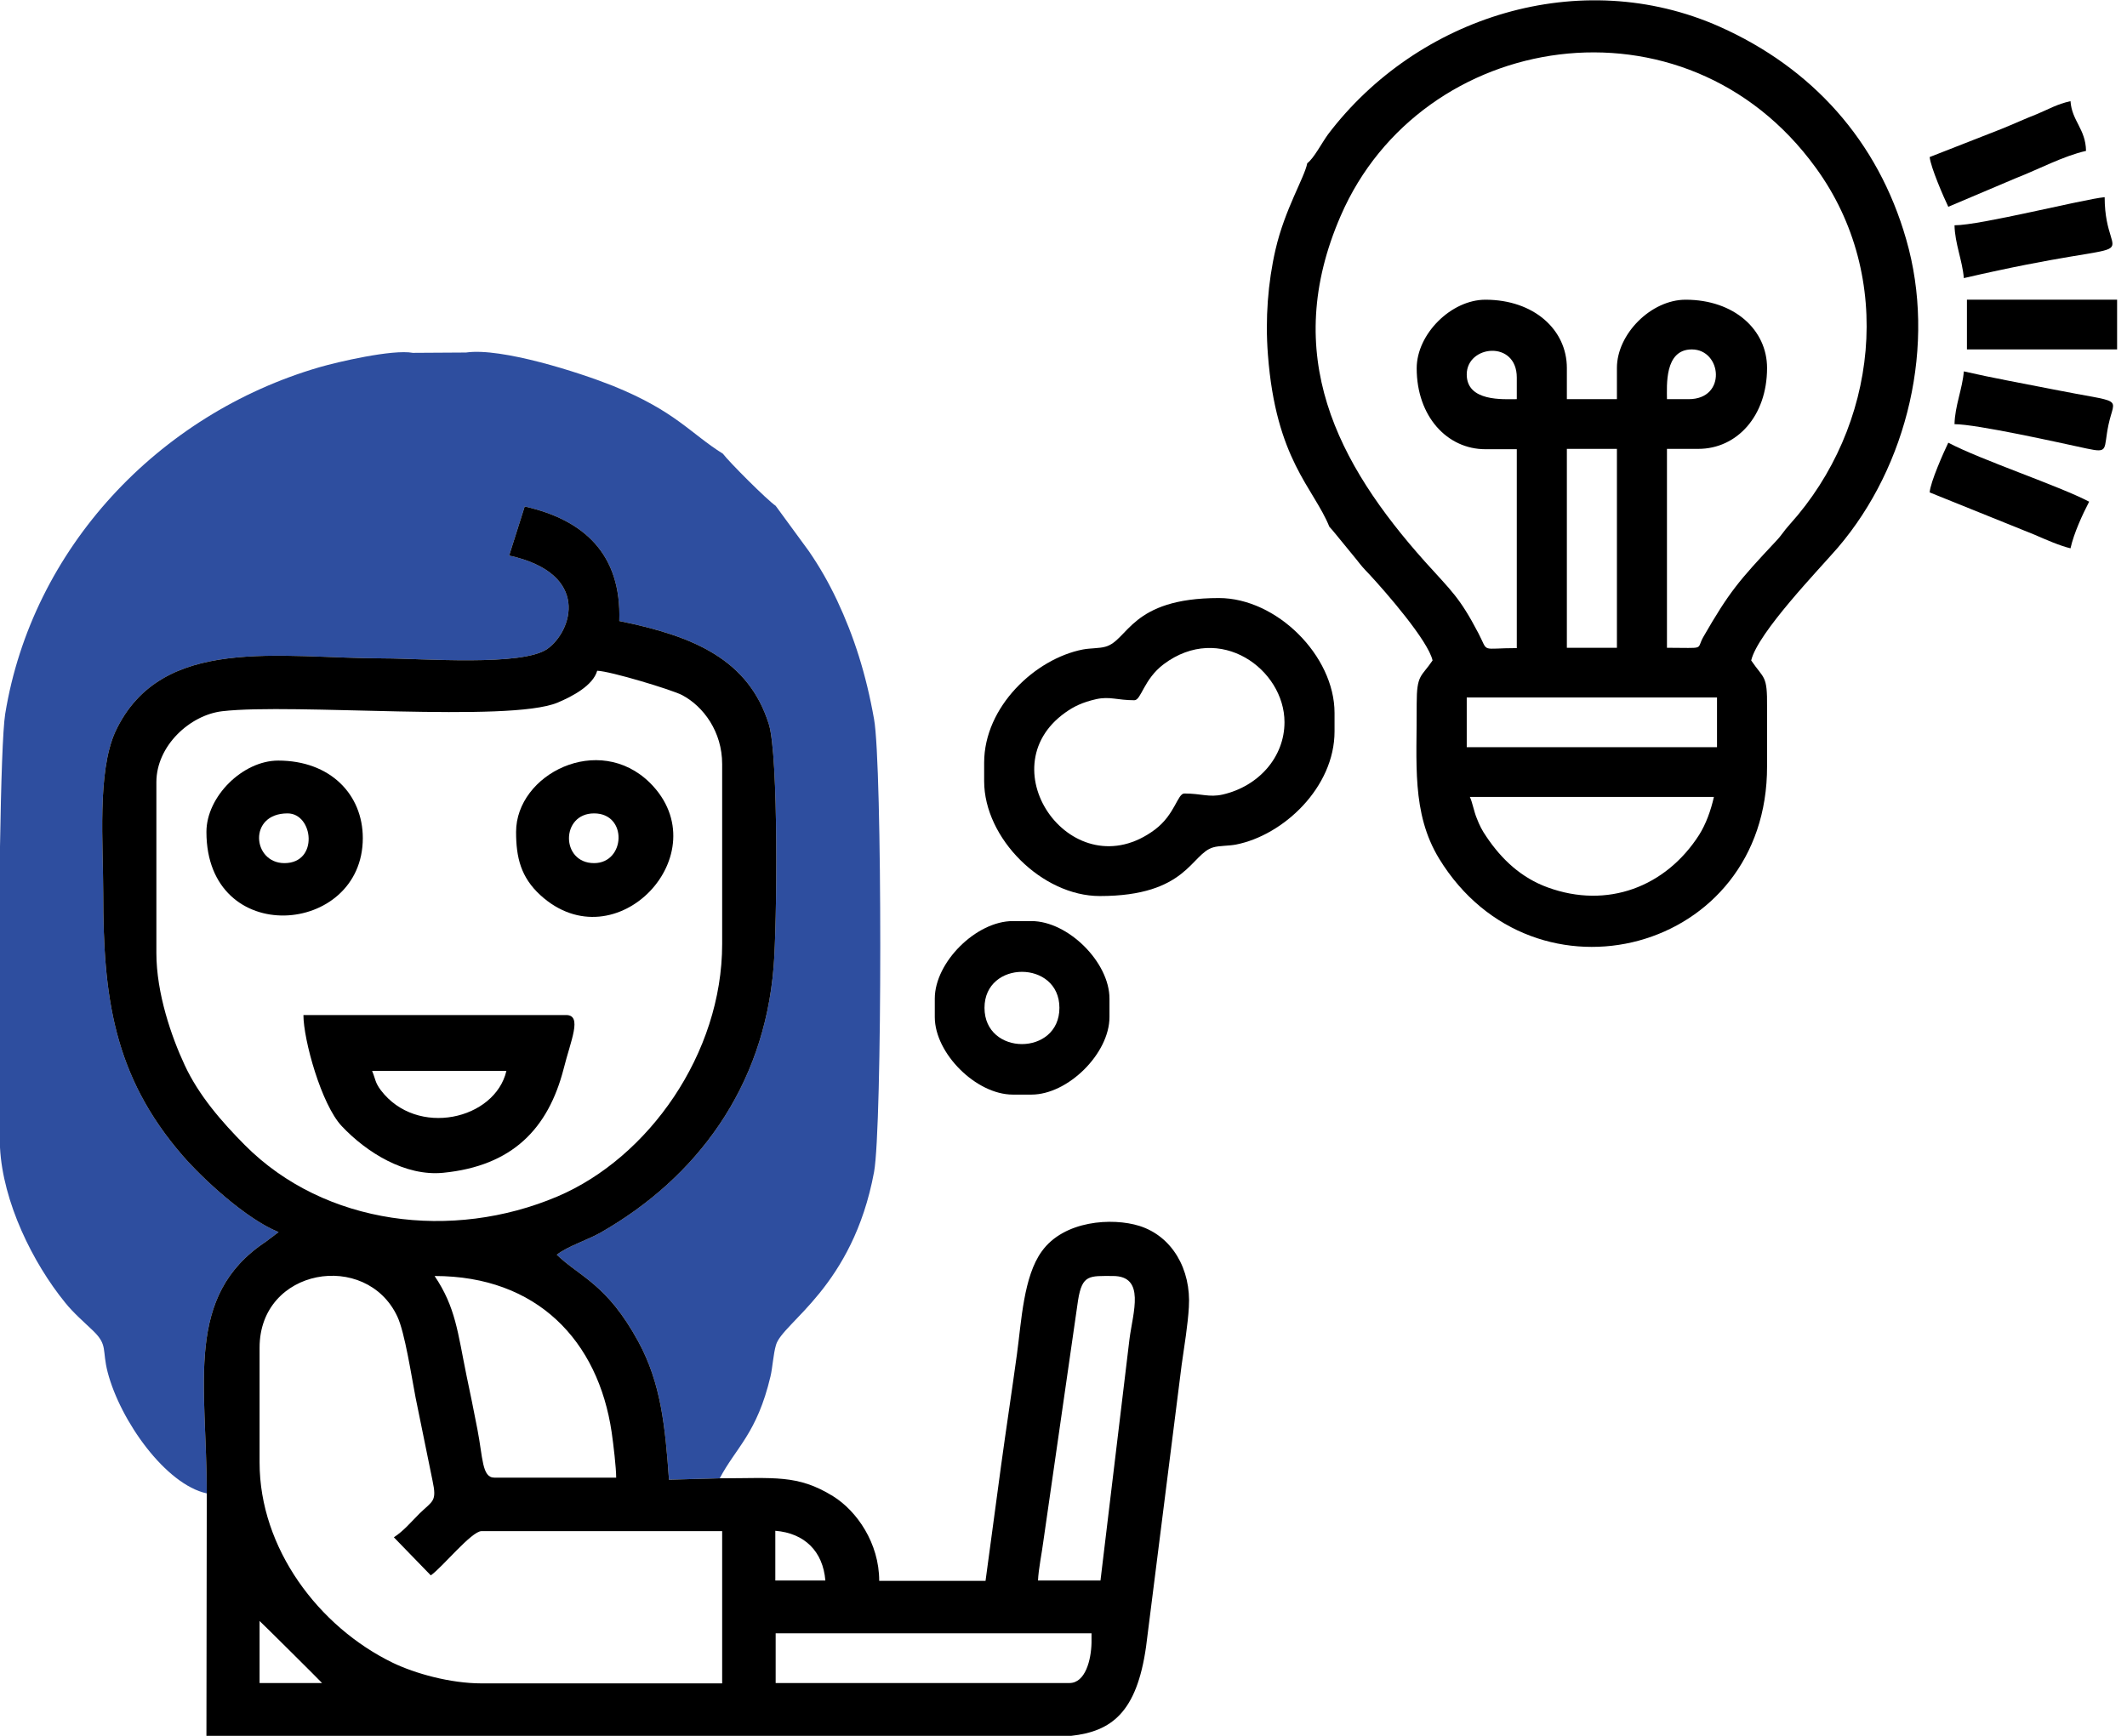 <svg width="98" height="80" viewBox="0 0 98 80" fill="none" xmlns="http://www.w3.org/2000/svg">
<g clip-path="url(#clip0_1_362)">
<path fill-rule="evenodd" clip-rule="evenodd" d="M67.722 36.728H78.967C78.824 37.361 78.601 37.977 78.283 38.483C76.74 40.885 74.052 41.896 71.317 40.901C70.092 40.458 69.186 39.605 68.486 38.562C68.279 38.261 68.168 38.04 68.04 37.708C67.913 37.408 67.834 36.95 67.722 36.728ZM67.579 32.145H79.11V34.437H67.579V32.145ZM72.192 20.687H74.498V29.854H72.192V20.687ZM77.806 18.396H76.804C76.804 17.779 76.677 16.104 77.949 16.104C79.333 16.104 79.572 18.396 77.806 18.396ZM67.579 17.258C67.579 15.899 69.885 15.662 69.885 17.4V18.396C69.265 18.396 67.579 18.522 67.579 17.258ZM65.273 16.973C65.273 19.186 66.673 20.703 68.438 20.703H69.885V29.869C68.184 29.869 68.597 30.107 68.12 29.19C67.245 27.515 66.864 27.23 65.671 25.903C61.599 21.351 58.991 16.341 61.774 9.941C65.48 1.391 77.631 -0.585 83.659 7.728C87.333 12.77 86.506 19.676 82.466 24.164C82.164 24.496 82.116 24.638 81.814 24.954C80.128 26.756 79.683 27.262 78.474 29.364C78.14 29.964 78.617 29.854 76.804 29.854V20.687H78.251C80.017 20.687 81.416 19.186 81.416 16.958C81.416 15.203 79.906 13.813 77.663 13.813C76.072 13.813 74.498 15.393 74.498 16.958V18.396H72.192V16.958C72.192 15.203 70.681 13.813 68.438 13.813C66.864 13.813 65.273 15.393 65.273 16.973ZM60.231 7.523C60.104 8.186 59.197 9.64 58.768 11.505C58.418 13.022 58.291 14.698 58.418 16.341C58.784 21.193 60.518 22.473 61.249 24.275C61.329 24.37 61.424 24.465 61.52 24.591L62.49 25.776C62.776 26.14 62.792 26.156 63.094 26.472C63.842 27.278 65.798 29.522 66.005 30.438C65.48 31.213 65.273 31.071 65.273 32.43C65.289 35.148 65.019 37.455 66.307 39.573C70.681 46.717 81.448 43.919 81.416 35.306C81.416 34.405 81.416 33.489 81.416 32.588C81.432 31.086 81.273 31.308 80.685 30.438C80.987 29.158 83.818 26.235 84.677 25.239C87.906 21.462 89.226 15.867 87.826 11.031C86.522 6.48 83.484 3.129 79.237 1.233C72.812 -1.628 65.305 0.758 61.186 6.195C60.899 6.59 60.533 7.301 60.231 7.523Z" fill="black"/>
<path fill-rule="evenodd" clip-rule="evenodd" d="M59.182 33.283C59.182 30.849 56.207 28.668 53.615 30.612C52.692 31.308 52.581 32.272 52.263 32.272C51.468 32.272 51.134 32.082 50.498 32.224C49.877 32.366 49.48 32.556 49.082 32.841C45.44 35.432 49.464 41.043 53.217 38.23C54.14 37.534 54.251 36.57 54.569 36.57C55.364 36.57 55.698 36.76 56.335 36.618C57.989 36.238 59.182 34.895 59.182 33.283ZM61.488 32.856V33.71C61.488 36.286 59.134 38.498 56.939 38.925C56.605 38.988 56.176 38.972 55.905 39.051C54.871 39.336 54.712 41.296 50.672 41.296C48.017 41.296 45.344 38.641 45.344 36.001V35.148C45.344 32.572 47.698 30.359 49.893 29.933C50.227 29.869 50.657 29.885 50.927 29.806C51.993 29.522 52.072 27.562 56.16 27.562C58.816 27.562 61.488 30.217 61.488 32.856Z" fill="black"/>
<path fill-rule="evenodd" clip-rule="evenodd" d="M48.812 46.448C48.812 44.236 45.36 44.236 45.36 46.448C45.36 48.676 48.812 48.676 48.812 46.448ZM51.118 46.021V46.875C51.118 48.55 49.209 50.447 47.523 50.447H46.664C44.979 50.447 43.07 48.55 43.07 46.875V46.021C43.07 44.346 44.979 42.45 46.664 42.45H47.523C49.209 42.45 51.118 44.346 51.118 46.021Z" fill="black"/>
<path fill-rule="evenodd" clip-rule="evenodd" d="M88.908 22.694L93.727 24.638C94.236 24.86 94.92 25.16 95.397 25.27C95.556 24.559 95.953 23.706 96.256 23.121C94.872 22.394 91.261 21.193 89.766 20.403C89.56 20.829 88.939 22.22 88.908 22.694Z" fill="black"/>
<path fill-rule="evenodd" clip-rule="evenodd" d="M88.908 7.238C88.955 7.712 89.56 9.103 89.766 9.53L92.9 8.202C93.918 7.807 95.063 7.191 96.112 6.954C96.097 5.942 95.46 5.579 95.397 4.662C94.76 4.804 94.411 5.026 93.838 5.263C93.313 5.468 92.725 5.737 92.216 5.942L88.908 7.238Z" fill="black"/>
<path fill-rule="evenodd" clip-rule="evenodd" d="M90.053 10.383C90.069 11.221 90.418 12.011 90.482 12.817C99.627 10.699 96.971 12.596 96.971 9.087C95.969 9.182 91.261 10.383 90.053 10.383Z" fill="black"/>
<path fill-rule="evenodd" clip-rule="evenodd" d="M90.053 19.549C91.071 19.549 94.824 20.387 96.144 20.672C97.178 20.893 96.908 20.719 97.146 19.581C97.433 18.222 97.957 18.617 94.554 17.938C93.281 17.685 91.786 17.416 90.482 17.116C90.418 17.922 90.069 18.712 90.053 19.549Z" fill="black"/>
<path fill-rule="evenodd" clip-rule="evenodd" d="M90.625 16.104H97.544V13.812H90.625V16.104Z" fill="black"/>
<path fill-rule="evenodd" clip-rule="evenodd" d="M9.527 68.826C9.527 63.769 8.477 59.723 12.247 57.226L12.835 56.784C11.324 56.167 9.352 54.334 8.43 53.275C5.201 49.561 4.756 45.863 4.756 41.185C4.756 38.925 4.469 35.591 5.312 33.726C7.412 29.222 12.883 30.344 17.718 30.344C19.42 30.344 24.08 30.723 25.225 29.901C26.354 29.095 27.245 26.44 23.459 25.602L24.175 23.343C26.863 23.943 28.645 25.508 28.533 28.621C31.969 29.316 34.481 30.391 35.42 33.362C35.881 34.8 35.802 42.671 35.643 44.567C35.197 50.114 32.096 54.287 27.658 56.815C27.038 57.163 26.163 57.432 25.654 57.827C26.72 58.854 27.961 59.17 29.408 61.825C30.458 63.753 30.648 65.745 30.823 68.194L33.161 68.131C33.909 66.709 34.879 66.061 35.499 63.437C35.595 63.042 35.627 62.41 35.754 61.983C36.056 60.94 39.285 59.328 40.271 54.018C40.653 51.948 40.653 35.227 40.271 33.141C39.905 31.071 39.348 29.332 38.569 27.673C38.171 26.835 37.774 26.14 37.265 25.397L35.738 23.311C35.34 23.042 33.591 21.288 33.305 20.909C31.809 19.976 31.126 18.949 28.231 17.779C26.688 17.163 23.094 16.009 21.471 16.247L19.022 16.262C18.084 16.088 15.523 16.689 14.712 16.926C7.284 19.091 1.479 25.286 0.239 32.904C0.127 33.599 0.048 36.049 0 39.02V52.88C0.127 55.393 1.511 58.206 3.006 60.039C3.372 60.498 3.865 60.925 4.294 61.335C4.978 61.999 4.692 62.205 4.962 63.248C5.551 65.492 7.634 68.416 9.527 68.826Z" fill="#2E4E9F"/>
<path fill-rule="evenodd" clip-rule="evenodd" d="M11.96 74.706C11.992 74.722 14.823 77.535 14.839 77.566H11.96V74.706ZM49.352 80H44.947H9.511L9.527 68.827C9.527 63.77 8.477 59.724 12.247 57.227L12.835 56.784C11.324 56.168 9.352 54.334 8.43 53.276C5.201 49.562 4.756 45.864 4.756 41.185C4.756 38.925 4.469 35.591 5.312 33.726C7.412 29.222 12.883 30.344 17.718 30.344C19.42 30.344 24.08 30.723 25.225 29.901C26.354 29.095 27.245 26.44 23.459 25.603L24.175 23.343C26.863 23.943 28.645 25.508 28.533 28.621C31.969 29.317 34.481 30.391 35.42 33.362C35.881 34.801 35.802 42.671 35.643 44.568C35.197 50.115 32.096 54.287 27.658 56.816C27.038 57.163 26.163 57.432 25.654 57.827C26.72 58.854 27.961 59.17 29.408 61.826C30.458 63.754 30.648 65.745 30.823 68.195L33.161 68.131C35.674 68.131 36.74 67.942 38.378 68.953C39.476 69.633 40.509 71.118 40.509 72.857H45.408L46.124 67.547C46.362 65.808 46.617 64.149 46.855 62.41C47.062 60.893 47.158 58.823 48.001 57.669C49.018 56.247 51.245 56.105 52.502 56.5C53.997 56.974 54.887 58.491 54.776 60.245C54.728 61.067 54.569 62.015 54.442 62.916L52.804 75.891C52.374 78.925 51.213 79.795 49.352 80ZM49.273 77.566H35.738V75.275H50.291V75.701C50.275 76.507 50.005 77.566 49.273 77.566ZM35.722 70.549C37.074 70.66 37.917 71.498 38.028 72.841H35.722V70.549ZM11.96 67.404V62.11C11.96 58.428 16.875 57.622 18.306 60.672C18.656 61.415 18.959 63.438 19.149 64.417C19.42 65.729 19.658 66.915 19.929 68.242C20.135 69.206 19.945 69.159 19.34 69.743C18.927 70.154 18.609 70.549 18.147 70.85L19.849 72.604C20.374 72.24 21.726 70.565 22.187 70.565H33.273V77.582H22.187C20.74 77.582 19.117 77.124 18.1 76.634C14.68 74.975 11.96 71.355 11.96 67.404ZM50.704 72.841H47.826C47.842 72.351 48.017 71.482 48.064 71.087L49.67 59.929C49.861 58.728 50.195 58.807 51.277 58.807C52.788 58.807 52.199 60.482 52.04 61.715L50.704 72.841ZM20.024 58.807C24.748 58.807 27.563 61.794 28.183 66.014C28.263 66.567 28.39 67.641 28.39 68.1H22.776C22.203 68.1 22.251 67.183 21.996 65.871C21.821 64.971 21.662 64.18 21.487 63.359C21.09 61.415 20.994 60.245 20.024 58.807ZM7.205 43.92V36.049C7.205 34.374 8.748 32.952 10.243 32.778C13.503 32.398 23.444 33.315 25.686 32.383C26.37 32.098 27.324 31.593 27.515 30.913C28.12 30.929 30.983 31.798 31.428 32.035C32.414 32.556 33.273 33.726 33.273 35.212V43.509C33.273 48.55 29.885 53.355 25.686 55.141C20.851 57.195 14.966 56.484 11.277 52.77C10.227 51.711 9.161 50.494 8.509 49.087C7.905 47.792 7.205 45.785 7.205 43.92Z" fill="black"/>
<path fill-rule="evenodd" clip-rule="evenodd" d="M17.145 49.356H23.332C22.807 51.6 19.213 52.438 17.543 50.241C17.273 49.877 17.304 49.735 17.145 49.356ZM26.084 46.78H13.98C13.98 47.918 14.807 50.905 15.746 51.9C16.891 53.117 18.672 54.224 20.422 54.05C23.603 53.734 25.257 52.027 25.973 49.245C26.291 47.965 26.847 46.78 26.084 46.78Z" fill="black"/>
<path fill-rule="evenodd" clip-rule="evenodd" d="M27.372 39.779C25.829 39.779 25.829 37.487 27.372 37.487C28.931 37.487 28.819 39.779 27.372 39.779ZM23.778 38.341C23.778 39.526 24 40.427 24.891 41.249C28.374 44.441 33.193 39.321 29.949 36.081C27.579 33.742 23.778 35.686 23.778 38.341Z" fill="black"/>
<path fill-rule="evenodd" clip-rule="evenodd" d="M13.105 39.779C11.626 39.779 11.42 37.487 13.249 37.487C14.441 37.487 14.696 39.779 13.105 39.779ZM9.511 38.34C9.511 43.714 16.716 43.145 16.716 38.625C16.716 36.618 15.221 35.053 12.819 35.053C11.181 35.053 9.511 36.713 9.511 38.34Z" fill="black"/>
</g>
<defs>
<clipPath id="clip0_1_362">
<rect width="97.544" height="80" fill="white"/>
</clipPath>
</defs>
</svg>

